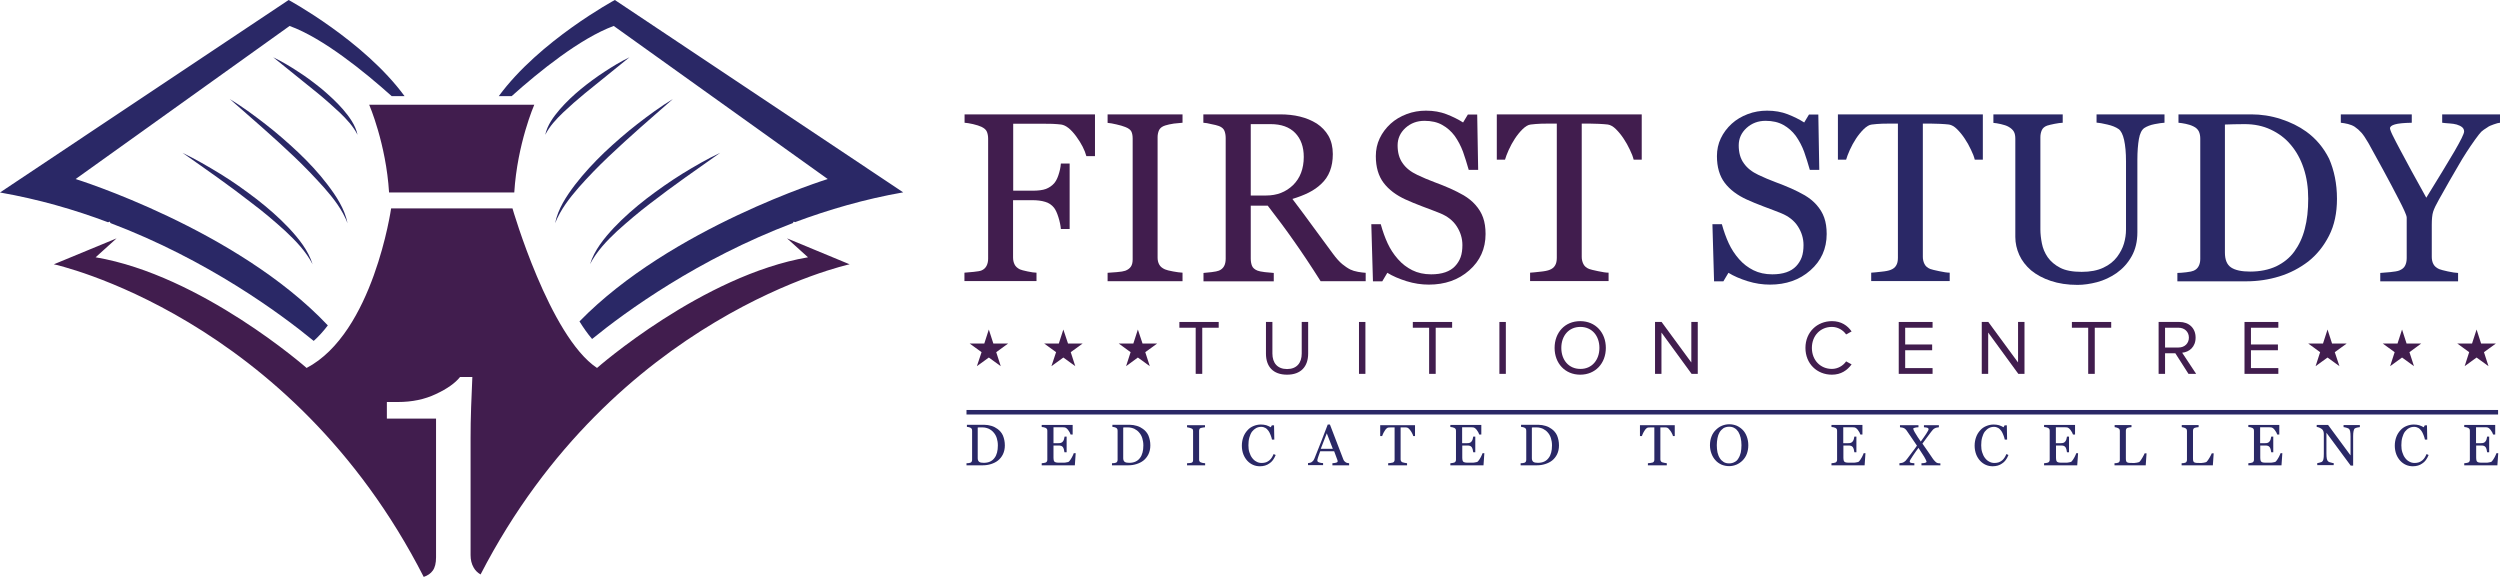 <svg width="182" height="42" viewBox="0 0 182 42" fill="none" xmlns="http://www.w3.org/2000/svg">
<path d="M32.891 26.787C32.901 26.787 32.911 26.787 32.921 26.787L32.891 26.647L32.861 26.787C32.861 26.787 32.871 26.787 32.891 26.787Z" fill="#E94F1E"/>
<path d="M25.571 25.758C25.481 25.868 25.392 25.968 25.302 26.068H25.8C25.721 25.958 25.641 25.858 25.571 25.758Z" fill="#E94F1E"/>
<path d="M40.87 26.068C40.72 25.868 40.571 25.668 40.421 25.458C40.272 25.658 40.122 25.858 39.982 26.068H40.87Z" fill="#E94F1E"/>
<path d="M45.827 4.168L42.555 6.817C42.017 7.257 41.498 7.716 40.99 8.196C40.491 8.676 40.012 9.186 39.693 9.815C39.843 9.106 40.291 8.506 40.75 7.966C41.219 7.426 41.738 6.937 42.286 6.487C42.835 6.037 43.403 5.617 44.002 5.228C44.58 4.848 45.188 4.478 45.827 4.168Z" fill="#2A2866"/>
<path d="M48.988 7.207C47.402 8.596 45.817 9.965 44.301 11.405C43.543 12.124 42.815 12.874 42.127 13.653C41.448 14.433 40.8 15.273 40.411 16.252C40.621 15.203 41.229 14.283 41.867 13.444C42.516 12.604 43.244 11.824 44.002 11.095C44.77 10.375 45.567 9.675 46.405 9.026C47.243 8.376 48.09 7.756 48.988 7.207Z" fill="#2A2866"/>
<path d="M52.429 11.125C50.703 12.344 48.988 13.534 47.333 14.813C46.505 15.443 45.707 16.122 44.929 16.822C44.171 17.532 43.443 18.291 42.954 19.231C43.273 18.211 43.972 17.352 44.69 16.582C45.418 15.812 46.225 15.113 47.063 14.463C47.901 13.823 48.769 13.214 49.666 12.654C50.564 12.104 51.471 11.575 52.429 11.125Z" fill="#2A2866"/>
<path d="M19.887 4.168C20.525 4.478 21.133 4.838 21.721 5.228C22.32 5.607 22.878 6.037 23.437 6.487C23.976 6.947 24.504 7.426 24.973 7.966C25.431 8.506 25.88 9.106 26.03 9.815C25.711 9.186 25.232 8.676 24.733 8.196C24.225 7.726 23.706 7.257 23.168 6.817L19.887 4.168Z" fill="#2A2866"/>
<path d="M16.725 7.207C17.623 7.756 18.48 8.386 19.308 9.026C20.146 9.675 20.934 10.365 21.712 11.095C22.48 11.824 23.207 12.604 23.846 13.444C24.484 14.283 25.092 15.203 25.302 16.252C24.923 15.263 24.275 14.433 23.587 13.653C22.888 12.874 22.17 12.124 21.412 11.405C19.896 9.965 18.311 8.596 16.725 7.207Z" fill="#2A2866"/>
<path d="M13.284 11.125C14.232 11.585 15.149 12.114 16.047 12.664C16.944 13.214 17.812 13.833 18.65 14.473C19.488 15.123 20.285 15.812 21.023 16.592C21.741 17.362 22.44 18.221 22.759 19.241C22.27 18.301 21.542 17.542 20.784 16.832C20.016 16.132 19.218 15.453 18.381 14.823C16.735 13.534 15.01 12.334 13.284 11.125Z" fill="#2A2866"/>
<path d="M21.013 0L0 14.013C2.802 14.503 5.435 15.263 7.869 16.182L7.979 16.132L8.048 16.242C15.119 18.921 20.425 22.839 22.838 24.818C23.207 24.488 23.547 24.108 23.866 23.689C17.253 16.682 5.505 13.034 5.505 13.034L21.083 1.889C23.507 2.769 26.529 5.218 28.513 6.997H29.451C26.499 2.969 21.013 0 21.013 0Z" fill="#2A2866"/>
<path d="M44.76 0C44.76 0 39.264 2.969 36.312 6.997H37.25C39.234 5.218 42.256 2.779 44.68 1.889L60.258 13.034C60.258 13.034 48.839 16.572 42.186 23.399C42.486 23.879 42.785 24.308 43.104 24.678C45.587 22.659 50.813 18.861 57.715 16.242L57.784 16.132L57.884 16.172C60.318 15.263 62.95 14.493 65.753 14.003L44.76 0Z" fill="#2A2866"/>
<path d="M26.878 7.626C26.878 7.626 28.104 10.455 28.324 14.013H32.882H37.439C37.659 10.455 38.895 7.626 38.895 7.626H32.891H26.878Z" fill="#411D4E"/>
<path d="M57.296 17.352L58.822 18.731C51.142 20.041 43.463 26.787 43.463 26.787C40.002 24.488 37.309 15.173 37.309 15.173H32.891H28.473C28.473 15.173 27.177 24.248 22.32 26.787C22.32 26.787 14.641 20.03 6.961 18.731L8.487 17.352L3.919 19.241C3.919 19.241 21.113 22.939 30.847 42C31.136 41.9 31.356 41.75 31.505 41.54C31.665 41.32 31.744 41.001 31.744 40.571V33.024V30.476H28.633H28.164V29.266H28.633H28.962C29.999 29.266 30.917 29.076 31.735 28.686C32.552 28.306 33.141 27.887 33.49 27.447H34.387C34.358 28.067 34.328 28.796 34.298 29.636C34.268 30.465 34.258 31.215 34.258 31.885V33.024V40.411C34.258 40.751 34.328 41.05 34.477 41.31C34.597 41.53 34.776 41.7 34.986 41.82C44.739 22.919 61.853 19.241 61.853 19.241L57.296 17.352Z" fill="#411D4E"/>
<path d="M79.725 11.365H79.087C78.967 10.915 78.718 10.435 78.339 9.915C77.96 9.406 77.601 9.116 77.252 9.066C77.073 9.046 76.863 9.026 76.624 9.016C76.374 9.016 76.105 9.006 75.796 9.006H73.761V13.883H75.158C75.576 13.883 75.906 13.843 76.145 13.754C76.374 13.664 76.574 13.534 76.743 13.344C76.853 13.214 76.963 13.024 77.052 12.754C77.142 12.484 77.212 12.204 77.232 11.904H77.87V16.672H77.232C77.212 16.422 77.152 16.132 77.052 15.812C76.953 15.493 76.843 15.263 76.733 15.123C76.564 14.913 76.344 14.763 76.085 14.693C75.826 14.613 75.517 14.573 75.148 14.573H73.751V18.751C73.751 18.941 73.791 19.111 73.861 19.251C73.931 19.401 74.07 19.521 74.25 19.611C74.34 19.651 74.519 19.701 74.809 19.761C75.098 19.821 75.307 19.851 75.457 19.851V20.46H70.211V19.851C70.38 19.841 70.61 19.821 70.889 19.791C71.178 19.761 71.358 19.731 71.448 19.691C71.617 19.621 71.737 19.511 71.817 19.361C71.896 19.211 71.936 19.041 71.936 18.831V10.095C71.936 9.905 71.906 9.745 71.847 9.595C71.787 9.445 71.657 9.336 71.458 9.236C71.308 9.166 71.099 9.096 70.839 9.036C70.58 8.976 70.371 8.946 70.221 8.936V8.326H79.715V11.365H79.725Z" fill="#411D4E"/>
<path d="M86.088 20.47H80.633V19.86C80.782 19.851 81.012 19.831 81.301 19.811C81.59 19.791 81.8 19.751 81.919 19.711C82.109 19.641 82.249 19.531 82.328 19.411C82.418 19.281 82.458 19.101 82.458 18.881V10.085C82.458 9.885 82.428 9.715 82.368 9.585C82.308 9.456 82.159 9.336 81.919 9.246C81.75 9.176 81.531 9.116 81.271 9.056C81.012 8.996 80.802 8.956 80.633 8.946V8.326H86.088V8.936C85.909 8.946 85.699 8.966 85.46 8.996C85.211 9.036 85.001 9.076 84.822 9.136C84.602 9.206 84.463 9.316 84.383 9.465C84.313 9.615 84.273 9.795 84.273 9.975V18.761C84.273 18.951 84.313 19.121 84.393 19.261C84.472 19.411 84.612 19.521 84.812 19.611C84.931 19.661 85.121 19.711 85.4 19.761C85.669 19.811 85.899 19.841 86.088 19.851V20.47Z" fill="#411D4E"/>
<path d="M99.402 20.47H96.141C95.423 19.331 94.765 18.351 94.186 17.532C93.608 16.702 92.97 15.852 92.291 14.973H91.055V18.821C91.055 19.021 91.085 19.201 91.145 19.351C91.204 19.501 91.344 19.621 91.543 19.701C91.643 19.741 91.823 19.781 92.082 19.811C92.341 19.841 92.551 19.86 92.73 19.87V20.48H87.614V19.87C87.754 19.86 87.943 19.841 88.203 19.811C88.462 19.781 88.641 19.741 88.741 19.701C88.911 19.631 89.03 19.521 89.11 19.381C89.19 19.241 89.23 19.051 89.23 18.831V10.055C89.23 9.855 89.2 9.675 89.14 9.525C89.08 9.376 88.951 9.256 88.741 9.176C88.601 9.126 88.412 9.076 88.183 9.036C87.963 8.976 87.764 8.946 87.604 8.936V8.326H93.189C93.698 8.326 94.186 8.376 94.635 8.486C95.084 8.596 95.493 8.766 95.862 8.996C96.211 9.226 96.5 9.525 96.71 9.885C96.919 10.255 97.029 10.695 97.029 11.215C97.029 11.684 96.959 12.094 96.819 12.454C96.68 12.814 96.47 13.124 96.191 13.384C95.932 13.633 95.632 13.843 95.273 14.023C94.914 14.203 94.516 14.353 94.087 14.483C94.685 15.273 95.184 15.942 95.573 16.482C95.972 17.022 96.45 17.682 97.029 18.461C97.278 18.801 97.507 19.051 97.707 19.221C97.906 19.381 98.106 19.521 98.305 19.621C98.455 19.691 98.634 19.751 98.864 19.791C99.083 19.831 99.273 19.851 99.422 19.86V20.47H99.402ZM94.914 11.425C94.914 10.695 94.705 10.105 94.286 9.675C93.867 9.246 93.269 9.036 92.501 9.036H91.055V14.233H92.172C92.96 14.233 93.608 13.983 94.136 13.474C94.645 12.974 94.914 12.284 94.914 11.425Z" fill="#411D4E"/>
<path d="M107.401 14.903C107.66 15.193 107.85 15.503 107.969 15.842C108.089 16.182 108.149 16.572 108.149 17.032C108.149 18.101 107.75 18.991 106.962 19.681C106.174 20.38 105.187 20.72 104.02 20.72C103.481 20.72 102.943 20.64 102.394 20.47C101.856 20.3 101.387 20.1 100.998 19.86L100.629 20.48H99.951L99.831 16.322H100.519C100.659 16.832 100.828 17.302 101.018 17.712C101.207 18.121 101.457 18.511 101.776 18.871C102.075 19.211 102.414 19.471 102.813 19.671C103.212 19.87 103.671 19.971 104.189 19.971C104.578 19.971 104.927 19.921 105.217 19.821C105.506 19.721 105.745 19.571 105.925 19.381C106.104 19.191 106.244 18.971 106.334 18.721C106.423 18.471 106.463 18.171 106.463 17.841C106.463 17.352 106.324 16.902 106.054 16.482C105.785 16.062 105.376 15.742 104.838 15.523C104.469 15.373 104.04 15.213 103.561 15.033C103.082 14.853 102.674 14.683 102.324 14.523C101.646 14.213 101.108 13.813 100.729 13.314C100.35 12.814 100.16 12.164 100.16 11.365C100.16 10.905 100.25 10.475 100.44 10.075C100.629 9.675 100.898 9.316 101.237 9.006C101.567 8.706 101.955 8.476 102.404 8.306C102.853 8.136 103.322 8.056 103.81 8.056C104.369 8.056 104.868 8.146 105.306 8.316C105.745 8.486 106.154 8.686 106.513 8.916L106.862 8.336H107.54L107.61 12.364H106.922C106.792 11.904 106.653 11.464 106.503 11.035C106.344 10.615 106.144 10.235 105.895 9.885C105.646 9.555 105.356 9.296 104.997 9.096C104.648 8.896 104.209 8.796 103.701 8.796C103.162 8.796 102.703 8.966 102.314 9.316C101.936 9.665 101.746 10.085 101.746 10.585C101.746 11.105 101.866 11.544 102.115 11.884C102.354 12.234 102.713 12.514 103.182 12.734C103.601 12.934 104.01 13.104 104.409 13.254C104.808 13.404 105.197 13.553 105.576 13.723C105.915 13.873 106.244 14.043 106.563 14.223C106.892 14.423 107.171 14.643 107.401 14.903Z" fill="#411D4E"/>
<path d="M119.518 11.624H118.93C118.88 11.415 118.79 11.175 118.651 10.895C118.521 10.615 118.371 10.345 118.202 10.095C118.032 9.835 117.843 9.605 117.643 9.406C117.444 9.206 117.244 9.096 117.055 9.066C116.875 9.046 116.656 9.026 116.387 9.016C116.127 9.006 115.878 8.996 115.649 8.996H115.15V18.701C115.15 18.891 115.19 19.061 115.27 19.221C115.349 19.381 115.489 19.501 115.689 19.581C115.788 19.621 116.008 19.671 116.337 19.741C116.666 19.811 116.915 19.851 117.105 19.851V20.46H111.39V19.851C111.55 19.841 111.789 19.821 112.118 19.781C112.447 19.751 112.667 19.701 112.796 19.651C112.986 19.581 113.125 19.471 113.205 19.331C113.295 19.191 113.335 19.001 113.335 18.771V8.996H112.836C112.657 8.996 112.437 8.996 112.178 9.006C111.919 9.016 111.669 9.036 111.43 9.066C111.24 9.086 111.051 9.206 110.842 9.406C110.642 9.605 110.453 9.835 110.283 10.095C110.114 10.355 109.964 10.625 109.834 10.915C109.705 11.205 109.615 11.444 109.565 11.624H108.967V8.326H119.518V11.624Z" fill="#411D4E"/>
<path d="M132.234 14.903C132.493 15.193 132.683 15.503 132.802 15.842C132.922 16.182 132.982 16.572 132.982 17.032C132.982 18.101 132.583 18.991 131.795 19.681C131.007 20.38 130.02 20.72 128.853 20.72C128.314 20.72 127.776 20.64 127.227 20.47C126.689 20.3 126.22 20.1 125.831 19.86L125.462 20.48H124.784L124.664 16.322H125.352C125.492 16.832 125.662 17.302 125.851 17.712C126.041 18.121 126.29 18.511 126.609 18.871C126.908 19.211 127.247 19.471 127.646 19.671C128.045 19.87 128.504 19.971 129.023 19.971C129.412 19.971 129.761 19.921 130.05 19.821C130.339 19.721 130.578 19.571 130.758 19.381C130.937 19.191 131.077 18.971 131.167 18.721C131.257 18.471 131.296 18.171 131.296 17.841C131.296 17.352 131.157 16.902 130.888 16.482C130.618 16.062 130.209 15.742 129.671 15.523C129.302 15.373 128.873 15.213 128.394 15.033C127.916 14.853 127.507 14.683 127.158 14.523C126.479 14.213 125.941 13.813 125.562 13.314C125.183 12.814 124.993 12.164 124.993 11.365C124.993 10.905 125.083 10.475 125.273 10.075C125.462 9.675 125.731 9.316 126.071 9.006C126.4 8.706 126.789 8.476 127.237 8.306C127.686 8.136 128.155 8.056 128.644 8.056C129.202 8.056 129.701 8.146 130.14 8.316C130.578 8.486 130.987 8.686 131.346 8.916L131.695 8.336H132.374L132.443 12.364H131.755C131.626 11.904 131.486 11.464 131.336 11.035C131.177 10.615 130.977 10.235 130.728 9.885C130.479 9.555 130.189 9.296 129.83 9.096C129.471 8.896 129.043 8.796 128.534 8.796C127.995 8.796 127.537 8.966 127.148 9.316C126.769 9.665 126.579 10.085 126.579 10.585C126.579 11.105 126.699 11.544 126.948 11.884C127.188 12.234 127.547 12.514 128.015 12.734C128.434 12.934 128.843 13.104 129.242 13.254C129.641 13.404 130.03 13.553 130.409 13.723C130.748 13.873 131.077 14.043 131.396 14.223C131.725 14.423 132.005 14.643 132.234 14.903Z" fill="#2A2866"/>
<path d="M144.351 11.624H143.763C143.713 11.415 143.623 11.175 143.484 10.895C143.354 10.615 143.204 10.345 143.035 10.095C142.865 9.835 142.676 9.605 142.476 9.406C142.277 9.206 142.077 9.096 141.888 9.066C141.708 9.046 141.489 9.026 141.22 9.016C140.95 9.006 140.701 8.996 140.482 8.996H139.983V18.701C139.983 18.891 140.023 19.061 140.103 19.221C140.183 19.381 140.322 19.501 140.522 19.581C140.621 19.621 140.841 19.671 141.17 19.741C141.499 19.811 141.748 19.851 141.938 19.851V20.46H136.223V19.851C136.383 19.841 136.622 19.821 136.951 19.781C137.28 19.751 137.5 19.701 137.629 19.651C137.819 19.581 137.959 19.471 138.038 19.331C138.128 19.191 138.168 19.001 138.168 18.771V8.996H137.669C137.49 8.996 137.27 8.996 137.011 9.006C136.752 9.016 136.502 9.036 136.263 9.066C136.074 9.086 135.884 9.206 135.675 9.406C135.475 9.605 135.286 9.835 135.116 10.095C134.947 10.355 134.797 10.625 134.667 10.915C134.538 11.205 134.448 11.444 134.398 11.624H133.8V8.326H144.351V11.624Z" fill="#2A2866"/>
<path d="M157.556 8.936C157.396 8.946 157.167 8.976 156.858 9.036C156.548 9.096 156.299 9.196 156.11 9.316C155.92 9.445 155.781 9.715 155.711 10.125C155.641 10.535 155.601 11.035 155.601 11.634V16.912C155.601 17.582 155.461 18.171 155.182 18.661C154.903 19.161 154.534 19.561 154.085 19.881C153.636 20.19 153.158 20.41 152.669 20.54C152.17 20.67 151.692 20.74 151.243 20.74C150.515 20.74 149.866 20.64 149.298 20.45C148.73 20.26 148.251 20 147.862 19.681C147.483 19.351 147.194 18.981 147.004 18.561C146.815 18.141 146.715 17.702 146.715 17.252V10.095C146.715 9.895 146.685 9.725 146.615 9.595C146.545 9.465 146.416 9.336 146.216 9.226C146.077 9.146 145.887 9.086 145.668 9.036C145.448 8.986 145.259 8.956 145.119 8.946V8.326H150.166V8.936C150.006 8.946 149.807 8.966 149.567 9.016C149.328 9.066 149.148 9.106 149.029 9.146C148.839 9.216 148.71 9.326 148.64 9.485C148.57 9.645 148.54 9.815 148.54 10.005V16.702C148.54 17.022 148.58 17.372 148.65 17.722C148.72 18.081 148.859 18.411 149.069 18.721C149.288 19.031 149.587 19.291 149.976 19.491C150.355 19.691 150.884 19.791 151.542 19.791C152.17 19.791 152.689 19.691 153.118 19.491C153.547 19.291 153.876 19.031 154.125 18.701C154.354 18.391 154.524 18.071 154.624 17.732C154.723 17.392 154.773 17.052 154.773 16.712V11.734C154.773 11.105 154.723 10.585 154.634 10.185C154.544 9.785 154.404 9.515 154.235 9.396C154.035 9.256 153.766 9.146 153.417 9.066C153.068 8.986 152.809 8.936 152.629 8.926V8.326H157.576V8.936H157.556Z" fill="#2A2866"/>
<path d="M168.038 14.463C168.038 13.643 167.928 12.914 167.708 12.254C167.489 11.595 167.18 11.025 166.761 10.535C166.372 10.065 165.883 9.705 165.315 9.436C164.746 9.166 164.108 9.036 163.41 9.036C163.181 9.036 162.911 9.036 162.622 9.046C162.333 9.056 162.113 9.066 161.974 9.066V18.391C161.974 18.911 162.123 19.271 162.423 19.471C162.722 19.671 163.191 19.771 163.809 19.771C164.527 19.771 165.165 19.641 165.704 19.391C166.242 19.131 166.681 18.781 167.02 18.321C167.369 17.841 167.629 17.292 167.788 16.662C167.958 16.022 168.038 15.293 168.038 14.463ZM170.132 14.473C170.132 15.503 169.942 16.402 169.553 17.162C169.164 17.922 168.666 18.541 168.048 19.031C167.419 19.511 166.721 19.881 165.943 20.12C165.165 20.36 164.357 20.48 163.53 20.48H158.513V19.87C158.683 19.87 158.892 19.851 159.161 19.821C159.431 19.791 159.6 19.751 159.69 19.711C159.86 19.641 159.979 19.531 160.059 19.381C160.139 19.231 160.179 19.061 160.179 18.851V10.095C160.179 9.905 160.149 9.725 160.079 9.575C160.009 9.426 159.879 9.296 159.69 9.206C159.51 9.116 159.321 9.056 159.122 9.016C158.912 8.976 158.743 8.946 158.593 8.936V8.326H163.889C164.617 8.326 165.335 8.436 166.043 8.666C166.751 8.896 167.359 9.196 167.888 9.575C168.596 10.085 169.155 10.745 169.563 11.565C169.922 12.394 170.132 13.364 170.132 14.473Z" fill="#2A2866"/>
<path d="M182 8.936C181.9 8.946 181.751 8.976 181.541 9.056C181.332 9.126 181.182 9.196 181.092 9.266C180.873 9.406 180.723 9.505 180.644 9.585C180.564 9.655 180.414 9.855 180.185 10.165C179.736 10.795 179.327 11.425 178.958 12.074C178.579 12.714 178.11 13.534 177.552 14.533C177.342 14.903 177.203 15.193 177.133 15.413C177.063 15.633 177.033 15.952 177.033 16.382V18.701C177.033 18.911 177.073 19.081 177.153 19.231C177.233 19.381 177.372 19.501 177.572 19.591C177.692 19.641 177.901 19.691 178.21 19.761C178.519 19.831 178.769 19.86 178.948 19.87V20.48H173.283V19.87C173.443 19.86 173.682 19.841 174.001 19.811C174.321 19.781 174.54 19.741 174.67 19.691C174.879 19.601 175.019 19.491 175.089 19.341C175.168 19.191 175.208 19.011 175.208 18.791V15.842C175.208 15.752 175.148 15.583 175.039 15.343C174.929 15.103 174.799 14.833 174.64 14.533C174.301 13.873 173.922 13.154 173.503 12.384C173.084 11.614 172.725 10.955 172.416 10.405C172.226 10.085 172.067 9.835 171.917 9.665C171.767 9.495 171.608 9.356 171.418 9.226C171.279 9.136 171.119 9.076 170.93 9.026C170.74 8.976 170.571 8.956 170.411 8.936V8.326H175.577V8.936C174.999 8.946 174.59 8.986 174.351 9.056C174.111 9.126 173.992 9.216 173.992 9.346C173.992 9.376 174.011 9.436 174.041 9.525C174.071 9.615 174.121 9.715 174.181 9.845C174.251 9.995 174.341 10.165 174.44 10.355C174.54 10.545 174.64 10.725 174.73 10.905C174.999 11.415 175.268 11.914 175.547 12.424C175.827 12.924 176.186 13.584 176.634 14.393C177.522 12.954 178.21 11.824 178.679 11.025C179.148 10.215 179.387 9.735 179.387 9.575C179.387 9.445 179.337 9.336 179.237 9.256C179.138 9.176 179.008 9.116 178.848 9.066C178.699 9.026 178.519 8.996 178.33 8.986C178.14 8.976 177.961 8.956 177.791 8.936V8.326H182V8.936Z" fill="#2A2866"/>
<path d="M73.153 32.425C73.153 32.674 73.103 32.884 73.013 33.074C72.924 33.254 72.804 33.404 72.654 33.524C72.505 33.644 72.335 33.724 72.146 33.784C71.956 33.844 71.767 33.874 71.567 33.874H70.361V33.724C70.4 33.724 70.45 33.724 70.52 33.714C70.58 33.704 70.63 33.694 70.65 33.684C70.69 33.664 70.72 33.644 70.74 33.604C70.76 33.564 70.769 33.524 70.769 33.474V31.365C70.769 31.315 70.76 31.275 70.749 31.235C70.73 31.195 70.7 31.165 70.66 31.145C70.62 31.125 70.57 31.105 70.52 31.095C70.47 31.085 70.43 31.075 70.391 31.075V30.925H71.657C71.837 30.925 72.006 30.955 72.176 31.005C72.345 31.055 72.495 31.135 72.615 31.225C72.784 31.345 72.924 31.505 73.013 31.705C73.103 31.925 73.153 32.165 73.153 32.425ZM72.644 32.425C72.644 32.225 72.615 32.055 72.565 31.895C72.515 31.735 72.435 31.595 72.335 31.485C72.246 31.375 72.126 31.285 71.986 31.215C71.847 31.155 71.697 31.115 71.527 31.115C71.468 31.115 71.408 31.115 71.338 31.115C71.268 31.115 71.218 31.115 71.178 31.125V33.364C71.178 33.484 71.218 33.574 71.288 33.624C71.358 33.674 71.468 33.694 71.617 33.694C71.787 33.694 71.946 33.664 72.076 33.604C72.206 33.544 72.315 33.454 72.395 33.344C72.485 33.234 72.545 33.094 72.585 32.944C72.624 32.804 72.644 32.624 72.644 32.425Z" fill="#2A2866"/>
<path d="M78.309 33.014L78.249 33.874H75.836V33.724C75.876 33.724 75.936 33.714 75.995 33.704C76.065 33.694 76.105 33.684 76.125 33.674C76.165 33.654 76.195 33.624 76.215 33.594C76.235 33.564 76.245 33.524 76.245 33.464V31.365C76.245 31.315 76.235 31.275 76.225 31.245C76.215 31.215 76.175 31.185 76.135 31.155C76.095 31.135 76.045 31.125 75.985 31.105C75.926 31.095 75.876 31.085 75.836 31.085V30.935H78.09V31.635H77.94C77.91 31.535 77.85 31.425 77.761 31.305C77.671 31.185 77.581 31.125 77.501 31.115C77.461 31.105 77.412 31.105 77.352 31.105C77.292 31.105 77.222 31.105 77.152 31.105H76.694V32.265H77.023C77.132 32.265 77.202 32.255 77.252 32.235C77.302 32.215 77.342 32.185 77.382 32.135C77.412 32.095 77.442 32.045 77.461 31.975C77.481 31.905 77.491 31.845 77.501 31.785H77.651V32.924H77.491C77.481 32.854 77.471 32.784 77.451 32.714C77.431 32.645 77.402 32.584 77.382 32.554C77.342 32.505 77.292 32.465 77.242 32.455C77.192 32.435 77.112 32.435 77.023 32.435H76.694V33.304C76.694 33.394 76.704 33.464 76.713 33.514C76.723 33.564 76.753 33.604 76.783 33.624C76.813 33.644 76.863 33.664 76.933 33.674C76.993 33.684 77.082 33.684 77.192 33.684C77.242 33.684 77.292 33.684 77.372 33.684C77.451 33.684 77.511 33.684 77.561 33.674C77.611 33.664 77.671 33.654 77.721 33.644C77.781 33.634 77.811 33.614 77.84 33.584C77.9 33.514 77.97 33.414 78.04 33.284C78.11 33.154 78.15 33.054 78.169 32.994H78.309V33.014Z" fill="#2A2866"/>
<path d="M83.745 32.425C83.745 32.674 83.695 32.884 83.605 33.074C83.515 33.254 83.395 33.404 83.246 33.524C83.096 33.644 82.927 33.724 82.737 33.784C82.548 33.844 82.358 33.874 82.159 33.874H80.952V33.724C80.992 33.724 81.042 33.724 81.112 33.714C81.171 33.704 81.221 33.694 81.241 33.684C81.281 33.664 81.311 33.644 81.331 33.604C81.351 33.564 81.361 33.524 81.361 33.474V31.365C81.361 31.315 81.351 31.275 81.341 31.235C81.321 31.195 81.291 31.165 81.251 31.145C81.211 31.125 81.162 31.105 81.112 31.095C81.062 31.085 81.022 31.075 80.982 31.075V30.925H82.249C82.428 30.925 82.598 30.955 82.767 31.005C82.937 31.055 83.086 31.135 83.206 31.225C83.376 31.345 83.515 31.505 83.605 31.705C83.695 31.925 83.745 32.165 83.745 32.425ZM83.236 32.425C83.236 32.225 83.206 32.055 83.156 31.895C83.106 31.735 83.026 31.595 82.927 31.485C82.837 31.375 82.717 31.285 82.578 31.215C82.438 31.155 82.288 31.115 82.119 31.115C82.059 31.115 81.999 31.115 81.929 31.115C81.86 31.115 81.81 31.115 81.77 31.125V33.364C81.77 33.484 81.81 33.574 81.879 33.624C81.949 33.674 82.059 33.694 82.209 33.694C82.378 33.694 82.538 33.664 82.667 33.604C82.797 33.544 82.907 33.454 82.987 33.344C83.076 33.234 83.136 33.094 83.176 32.944C83.216 32.804 83.236 32.624 83.236 32.425Z" fill="#2A2866"/>
<path d="M87.724 33.874H86.417V33.724C86.457 33.724 86.507 33.714 86.577 33.714C86.647 33.704 86.697 33.704 86.727 33.694C86.776 33.674 86.806 33.654 86.826 33.624C86.846 33.594 86.856 33.554 86.856 33.494V31.385C86.856 31.335 86.846 31.295 86.836 31.265C86.826 31.235 86.786 31.205 86.727 31.185C86.687 31.165 86.637 31.155 86.567 31.135C86.507 31.125 86.457 31.115 86.417 31.105V30.955H87.724V31.105C87.684 31.105 87.634 31.115 87.574 31.125C87.514 31.135 87.465 31.145 87.425 31.155C87.375 31.175 87.335 31.195 87.325 31.235C87.305 31.275 87.295 31.315 87.295 31.355V33.464C87.295 33.514 87.305 33.554 87.325 33.584C87.345 33.624 87.375 33.644 87.425 33.664C87.454 33.674 87.504 33.684 87.564 33.704C87.634 33.714 87.684 33.724 87.734 33.724V33.874H87.724Z" fill="#2A2866"/>
<path d="M91.723 33.944C91.553 33.944 91.384 33.914 91.224 33.844C91.065 33.774 90.925 33.674 90.805 33.544C90.686 33.414 90.586 33.254 90.516 33.074C90.446 32.894 90.407 32.674 90.407 32.445C90.407 32.215 90.446 32.005 90.516 31.815C90.586 31.625 90.686 31.465 90.816 31.325C90.935 31.185 91.085 31.085 91.254 31.015C91.424 30.945 91.603 30.905 91.793 30.905C91.932 30.905 92.062 30.925 92.182 30.955C92.302 30.995 92.411 31.045 92.511 31.105L92.591 30.965H92.75L92.77 32.005H92.601C92.581 31.905 92.551 31.795 92.501 31.675C92.461 31.555 92.401 31.455 92.351 31.375C92.281 31.285 92.212 31.205 92.122 31.155C92.032 31.105 91.932 31.075 91.813 31.075C91.683 31.075 91.553 31.105 91.444 31.165C91.334 31.225 91.234 31.315 91.145 31.425C91.065 31.535 91.005 31.675 90.955 31.845C90.905 32.015 90.885 32.205 90.885 32.415C90.885 32.605 90.905 32.774 90.955 32.924C91.005 33.084 91.065 33.214 91.154 33.334C91.244 33.454 91.344 33.544 91.464 33.604C91.583 33.674 91.713 33.704 91.863 33.704C91.972 33.704 92.072 33.684 92.172 33.654C92.262 33.614 92.341 33.574 92.411 33.514C92.481 33.454 92.541 33.384 92.591 33.304C92.641 33.224 92.68 33.144 92.72 33.054L92.87 33.124C92.75 33.414 92.601 33.624 92.401 33.744C92.222 33.874 91.992 33.944 91.723 33.944Z" fill="#2A2866"/>
<path d="M98.206 33.874H96.999V33.724C97.109 33.714 97.198 33.704 97.268 33.684C97.338 33.664 97.378 33.634 97.378 33.604C97.378 33.594 97.378 33.574 97.378 33.554C97.378 33.534 97.368 33.524 97.368 33.504L97.128 32.854H96.111C96.071 32.954 96.041 33.034 96.021 33.104C96.001 33.174 95.972 33.244 95.952 33.304C95.932 33.364 95.922 33.414 95.912 33.444C95.902 33.484 95.902 33.514 95.902 33.534C95.902 33.584 95.942 33.634 96.031 33.664C96.121 33.694 96.211 33.714 96.321 33.714V33.864H95.224V33.714C95.263 33.714 95.303 33.704 95.353 33.694C95.403 33.684 95.453 33.664 95.483 33.644C95.533 33.604 95.583 33.564 95.612 33.524C95.642 33.484 95.672 33.424 95.702 33.354C95.852 32.984 96.011 32.575 96.191 32.125C96.371 31.665 96.52 31.265 96.66 30.905H96.819L97.787 33.424C97.807 33.474 97.827 33.524 97.856 33.554C97.886 33.584 97.916 33.624 97.966 33.654C97.996 33.674 98.036 33.694 98.086 33.704C98.136 33.714 98.176 33.724 98.216 33.724V33.874H98.206ZM97.029 32.674L96.59 31.545L96.151 32.674H97.029Z" fill="#2A2866"/>
<path d="M103.023 31.745H102.883C102.873 31.695 102.853 31.635 102.813 31.565C102.783 31.495 102.743 31.435 102.703 31.375C102.664 31.315 102.614 31.255 102.564 31.205C102.514 31.155 102.464 31.135 102.424 31.125C102.384 31.115 102.324 31.115 102.265 31.115C102.205 31.115 102.145 31.115 102.085 31.115H101.965V33.444C101.965 33.494 101.975 33.534 101.995 33.564C102.015 33.604 102.045 33.634 102.095 33.654C102.115 33.664 102.175 33.674 102.255 33.694C102.334 33.714 102.394 33.724 102.434 33.724V33.874H101.058V33.724C101.098 33.724 101.158 33.714 101.237 33.704C101.317 33.694 101.367 33.684 101.397 33.674C101.447 33.654 101.477 33.634 101.497 33.594C101.517 33.564 101.527 33.514 101.527 33.464V31.115H101.407C101.367 31.115 101.307 31.115 101.247 31.115C101.188 31.115 101.128 31.125 101.068 31.125C101.018 31.135 100.978 31.155 100.928 31.205C100.878 31.255 100.838 31.305 100.799 31.375C100.759 31.435 100.719 31.505 100.689 31.575C100.659 31.645 100.639 31.705 100.619 31.745H100.479V30.955H103.013V31.745H103.023Z" fill="#2A2866"/>
<path d="M108.059 33.014L107.999 33.874H105.586V33.724C105.626 33.724 105.685 33.714 105.745 33.704C105.815 33.694 105.855 33.684 105.875 33.674C105.915 33.654 105.945 33.624 105.965 33.594C105.985 33.564 105.995 33.524 105.995 33.464V31.365C105.995 31.315 105.985 31.275 105.975 31.245C105.965 31.215 105.925 31.185 105.885 31.155C105.845 31.135 105.795 31.125 105.735 31.105C105.675 31.095 105.626 31.085 105.586 31.085V30.935H107.84V31.635H107.69C107.66 31.535 107.6 31.425 107.511 31.305C107.421 31.185 107.331 31.125 107.251 31.115C107.211 31.105 107.161 31.105 107.102 31.105C107.042 31.105 106.972 31.105 106.902 31.105H106.443V32.265H106.772C106.882 32.265 106.952 32.255 107.002 32.235C107.052 32.215 107.092 32.185 107.132 32.135C107.161 32.095 107.191 32.045 107.211 31.975C107.231 31.905 107.241 31.845 107.251 31.785H107.401V32.924H107.251C107.241 32.854 107.231 32.784 107.211 32.714C107.191 32.645 107.161 32.584 107.142 32.554C107.102 32.505 107.052 32.465 107.002 32.455C106.952 32.435 106.872 32.435 106.782 32.435H106.453V33.304C106.453 33.394 106.463 33.464 106.473 33.514C106.483 33.564 106.513 33.604 106.543 33.624C106.573 33.644 106.623 33.664 106.693 33.674C106.753 33.684 106.842 33.684 106.952 33.684C107.002 33.684 107.052 33.684 107.132 33.684C107.211 33.684 107.271 33.684 107.321 33.674C107.371 33.664 107.431 33.654 107.481 33.644C107.54 33.634 107.57 33.614 107.6 33.584C107.66 33.514 107.73 33.414 107.8 33.284C107.87 33.154 107.909 33.054 107.929 32.994H108.059V33.014Z" fill="#2A2866"/>
<path d="M113.494 32.425C113.494 32.674 113.445 32.884 113.355 33.074C113.265 33.254 113.145 33.404 112.996 33.524C112.846 33.644 112.677 33.724 112.487 33.784C112.298 33.844 112.108 33.874 111.909 33.874H110.702V33.724C110.742 33.724 110.792 33.724 110.861 33.714C110.921 33.704 110.971 33.694 110.991 33.684C111.031 33.664 111.061 33.644 111.081 33.604C111.101 33.564 111.111 33.524 111.111 33.474V31.365C111.111 31.315 111.101 31.275 111.091 31.235C111.071 31.195 111.041 31.165 111.001 31.145C110.961 31.125 110.911 31.105 110.861 31.095C110.812 31.085 110.772 31.075 110.732 31.075V30.925H111.998C112.178 30.925 112.347 30.955 112.517 31.005C112.687 31.055 112.836 31.135 112.956 31.225C113.125 31.345 113.265 31.505 113.355 31.705C113.445 31.925 113.494 32.165 113.494 32.425ZM112.986 32.425C112.986 32.225 112.956 32.055 112.906 31.895C112.856 31.735 112.776 31.595 112.677 31.485C112.587 31.375 112.467 31.285 112.328 31.215C112.188 31.155 112.038 31.115 111.869 31.115C111.809 31.115 111.749 31.115 111.679 31.115C111.609 31.115 111.56 31.115 111.52 31.125V33.364C111.52 33.484 111.56 33.574 111.629 33.624C111.699 33.674 111.809 33.694 111.959 33.694C112.128 33.694 112.288 33.664 112.417 33.604C112.547 33.544 112.657 33.454 112.736 33.344C112.826 33.234 112.886 33.094 112.926 32.944C112.966 32.804 112.986 32.624 112.986 32.425Z" fill="#2A2866"/>
<path d="M121.932 31.745H121.792C121.782 31.695 121.762 31.635 121.722 31.565C121.692 31.495 121.652 31.435 121.613 31.375C121.573 31.315 121.523 31.255 121.473 31.205C121.423 31.155 121.373 31.135 121.333 31.125C121.293 31.115 121.234 31.115 121.174 31.115C121.114 31.115 121.054 31.115 120.994 31.115H120.875V33.444C120.875 33.494 120.885 33.534 120.904 33.564C120.924 33.604 120.954 33.634 121.004 33.654C121.024 33.664 121.084 33.674 121.164 33.694C121.244 33.714 121.303 33.724 121.343 33.724V33.874H119.967V33.724C120.007 33.724 120.067 33.714 120.147 33.704C120.226 33.694 120.276 33.684 120.306 33.674C120.356 33.654 120.386 33.634 120.406 33.594C120.426 33.564 120.436 33.514 120.436 33.464V31.115H120.316C120.276 31.115 120.216 31.115 120.156 31.115C120.097 31.115 120.037 31.125 119.977 31.125C119.927 31.135 119.887 31.155 119.837 31.205C119.787 31.255 119.748 31.305 119.708 31.375C119.668 31.435 119.628 31.505 119.598 31.575C119.568 31.645 119.548 31.705 119.528 31.745H119.389V30.955H121.922V31.745H121.932Z" fill="#2A2866"/>
<path d="M126.868 31.295C126.998 31.425 127.098 31.595 127.168 31.785C127.237 31.975 127.277 32.185 127.277 32.415C127.277 32.645 127.237 32.854 127.168 33.044C127.098 33.234 126.988 33.394 126.858 33.524C126.729 33.654 126.579 33.754 126.42 33.824C126.25 33.894 126.071 33.934 125.881 33.934C125.682 33.934 125.492 33.894 125.323 33.824C125.153 33.744 125.003 33.644 124.884 33.504C124.764 33.374 124.664 33.214 124.595 33.024C124.525 32.834 124.485 32.635 124.485 32.415C124.485 32.175 124.525 31.965 124.595 31.785C124.664 31.595 124.774 31.435 124.904 31.305C125.033 31.175 125.183 31.065 125.352 30.995C125.522 30.925 125.702 30.885 125.891 30.885C126.081 30.885 126.27 30.925 126.44 30.995C126.589 31.065 126.739 31.165 126.868 31.295ZM126.559 33.364C126.639 33.244 126.689 33.094 126.729 32.944C126.759 32.784 126.779 32.614 126.779 32.415C126.779 32.215 126.759 32.035 126.719 31.865C126.679 31.695 126.619 31.555 126.549 31.435C126.469 31.315 126.38 31.225 126.27 31.165C126.16 31.095 126.031 31.065 125.881 31.065C125.721 31.065 125.582 31.105 125.462 31.175C125.352 31.255 125.253 31.355 125.183 31.475C125.113 31.595 125.063 31.735 125.033 31.895C125.003 32.055 124.983 32.225 124.983 32.405C124.983 32.605 125.003 32.784 125.033 32.934C125.073 33.094 125.123 33.234 125.203 33.354C125.273 33.474 125.372 33.564 125.482 33.634C125.592 33.704 125.731 33.734 125.881 33.734C126.031 33.734 126.16 33.704 126.28 33.634C126.39 33.584 126.489 33.494 126.559 33.364Z" fill="#2A2866"/>
<path d="M135.804 33.014L135.744 33.874H133.331V33.724C133.371 33.724 133.431 33.714 133.491 33.704C133.56 33.694 133.6 33.684 133.62 33.674C133.66 33.654 133.69 33.624 133.71 33.594C133.73 33.564 133.74 33.524 133.74 33.464V31.365C133.74 31.315 133.73 31.275 133.72 31.245C133.71 31.215 133.67 31.185 133.63 31.155C133.59 31.135 133.54 31.125 133.481 31.105C133.421 31.095 133.371 31.085 133.331 31.085V30.935H135.585V31.635H135.435C135.405 31.535 135.346 31.425 135.256 31.305C135.166 31.185 135.076 31.125 134.997 31.115C134.957 31.105 134.907 31.105 134.847 31.105C134.787 31.105 134.717 31.105 134.647 31.105H134.189V32.265H134.518C134.628 32.265 134.697 32.255 134.747 32.235C134.797 32.215 134.837 32.185 134.877 32.135C134.907 32.095 134.937 32.045 134.957 31.975C134.977 31.905 134.987 31.845 134.997 31.785H135.146V32.924H134.997C134.987 32.854 134.977 32.784 134.957 32.714C134.937 32.645 134.907 32.584 134.887 32.554C134.847 32.505 134.797 32.465 134.747 32.455C134.697 32.435 134.618 32.435 134.528 32.435H134.199V33.304C134.199 33.394 134.209 33.464 134.219 33.514C134.229 33.564 134.258 33.604 134.288 33.624C134.328 33.654 134.368 33.664 134.438 33.674C134.498 33.684 134.588 33.684 134.697 33.684C134.747 33.684 134.797 33.684 134.877 33.684C134.957 33.684 135.016 33.684 135.066 33.674C135.116 33.664 135.176 33.654 135.226 33.644C135.286 33.634 135.316 33.614 135.346 33.584C135.405 33.514 135.475 33.414 135.545 33.284C135.615 33.154 135.655 33.054 135.675 32.994H135.804V33.014Z" fill="#2A2866"/>
<path d="M141.24 33.874H139.883V33.724C139.993 33.724 140.083 33.714 140.153 33.694C140.222 33.674 140.252 33.644 140.252 33.604C140.252 33.584 140.232 33.544 140.202 33.474C140.173 33.414 140.133 33.334 140.083 33.254C140.033 33.164 139.963 33.064 139.883 32.944C139.804 32.824 139.734 32.714 139.664 32.605C139.544 32.764 139.405 32.954 139.255 33.184C139.105 33.404 139.026 33.544 139.026 33.584C139.026 33.634 139.046 33.664 139.085 33.684C139.125 33.704 139.215 33.714 139.365 33.724V33.874H138.278V33.724C138.318 33.724 138.357 33.714 138.417 33.704C138.477 33.694 138.517 33.684 138.557 33.664C138.627 33.624 138.687 33.584 138.726 33.544C138.766 33.504 138.816 33.444 138.856 33.384C138.946 33.264 139.056 33.114 139.195 32.934C139.335 32.754 139.454 32.594 139.554 32.445C139.474 32.325 139.375 32.185 139.255 32.005C139.135 31.825 138.996 31.635 138.866 31.435C138.806 31.345 138.766 31.285 138.726 31.255C138.697 31.215 138.647 31.185 138.597 31.165C138.567 31.145 138.517 31.135 138.457 31.125C138.397 31.115 138.357 31.115 138.318 31.105V30.955H139.664V31.105C139.584 31.105 139.504 31.115 139.415 31.135C139.325 31.155 139.285 31.175 139.285 31.215C139.285 31.245 139.305 31.285 139.335 31.355C139.365 31.425 139.405 31.485 139.454 31.565C139.504 31.645 139.554 31.725 139.614 31.825C139.674 31.915 139.744 32.025 139.833 32.145C139.983 31.935 140.123 31.745 140.232 31.575C140.342 31.405 140.402 31.295 140.402 31.245C140.402 31.205 140.372 31.165 140.322 31.145C140.272 31.125 140.183 31.115 140.063 31.105V30.955H141.15V31.105C141.12 31.105 141.07 31.115 141.02 31.125C140.96 31.135 140.921 31.145 140.881 31.165C140.811 31.195 140.761 31.235 140.721 31.275C140.691 31.315 140.641 31.375 140.581 31.445C140.472 31.585 140.372 31.715 140.282 31.845C140.193 31.965 140.083 32.125 139.953 32.295C140.063 32.455 140.183 32.624 140.322 32.824C140.462 33.024 140.581 33.214 140.711 33.394C140.751 33.454 140.801 33.514 140.861 33.574C140.911 33.634 140.96 33.664 140.99 33.684C141.02 33.704 141.07 33.714 141.12 33.724C141.17 33.734 141.22 33.734 141.26 33.734V33.874H141.24Z" fill="#2A2866"/>
<path d="M145.069 33.944C144.9 33.944 144.73 33.914 144.571 33.844C144.411 33.774 144.272 33.674 144.152 33.544C144.032 33.414 143.932 33.254 143.863 33.074C143.793 32.884 143.753 32.674 143.753 32.445C143.753 32.215 143.793 32.005 143.863 31.815C143.932 31.625 144.032 31.465 144.162 31.325C144.282 31.185 144.431 31.085 144.601 31.015C144.77 30.945 144.95 30.905 145.139 30.905C145.279 30.905 145.408 30.925 145.528 30.955C145.648 30.995 145.758 31.045 145.857 31.105L145.937 30.965H146.097L146.117 32.005H145.947C145.927 31.905 145.897 31.795 145.847 31.675C145.807 31.555 145.748 31.455 145.698 31.375C145.628 31.285 145.558 31.205 145.468 31.155C145.379 31.105 145.279 31.075 145.159 31.075C145.029 31.075 144.9 31.105 144.79 31.165C144.68 31.225 144.581 31.315 144.491 31.425C144.411 31.535 144.351 31.675 144.301 31.845C144.252 32.015 144.232 32.205 144.232 32.415C144.232 32.605 144.252 32.774 144.301 32.924C144.351 33.084 144.411 33.214 144.501 33.334C144.591 33.454 144.69 33.544 144.81 33.604C144.93 33.674 145.059 33.704 145.209 33.704C145.319 33.704 145.418 33.684 145.518 33.654C145.608 33.614 145.688 33.574 145.758 33.514C145.827 33.454 145.887 33.384 145.937 33.304C145.987 33.224 146.027 33.144 146.067 33.054L146.216 33.124C146.097 33.414 145.947 33.624 145.748 33.744C145.568 33.874 145.339 33.944 145.069 33.944Z" fill="#2A2866"/>
<path d="M151.283 33.014L151.223 33.874H148.809V33.724C148.849 33.724 148.909 33.714 148.969 33.704C149.039 33.694 149.079 33.684 149.099 33.674C149.138 33.654 149.168 33.624 149.188 33.594C149.208 33.564 149.218 33.524 149.218 33.464V31.365C149.218 31.315 149.208 31.275 149.198 31.245C149.188 31.215 149.148 31.185 149.109 31.155C149.069 31.135 149.019 31.125 148.959 31.105C148.899 31.095 148.849 31.085 148.809 31.085V30.935H151.063V31.635H150.914C150.884 31.535 150.824 31.425 150.734 31.305C150.644 31.185 150.555 31.125 150.475 31.115C150.435 31.105 150.385 31.105 150.325 31.105C150.265 31.105 150.196 31.105 150.126 31.105H149.667V32.265H149.996C150.106 32.265 150.176 32.255 150.226 32.235C150.275 32.215 150.315 32.185 150.355 32.135C150.385 32.095 150.415 32.045 150.435 31.975C150.455 31.905 150.465 31.845 150.475 31.785H150.624V32.924H150.475C150.465 32.854 150.455 32.784 150.435 32.714C150.415 32.645 150.385 32.584 150.365 32.554C150.325 32.505 150.275 32.465 150.226 32.455C150.176 32.435 150.096 32.435 150.006 32.435H149.677V33.304C149.677 33.394 149.687 33.464 149.697 33.514C149.707 33.564 149.737 33.604 149.767 33.624C149.807 33.654 149.847 33.664 149.916 33.674C149.976 33.684 150.066 33.684 150.176 33.684C150.226 33.684 150.275 33.684 150.355 33.684C150.425 33.684 150.495 33.684 150.545 33.674C150.595 33.664 150.654 33.654 150.704 33.644C150.764 33.634 150.794 33.614 150.824 33.584C150.884 33.514 150.954 33.414 151.023 33.284C151.093 33.154 151.133 33.054 151.153 32.994H151.283V33.014Z" fill="#2A2866"/>
<path d="M156.269 33.004L156.209 33.874H153.936V33.724C153.965 33.724 154.015 33.714 154.075 33.714C154.135 33.704 154.185 33.694 154.205 33.684C154.245 33.664 154.275 33.644 154.295 33.604C154.315 33.574 154.324 33.524 154.324 33.474V31.385C154.324 31.335 154.315 31.295 154.305 31.265C154.285 31.225 154.255 31.205 154.215 31.175C154.185 31.155 154.135 31.145 154.085 31.125C154.025 31.105 153.985 31.105 153.946 31.095V30.945H155.172V31.095C155.132 31.095 155.082 31.105 155.023 31.115C154.963 31.125 154.913 31.135 154.893 31.145C154.843 31.165 154.813 31.185 154.793 31.225C154.773 31.265 154.763 31.305 154.763 31.355V33.314C154.763 33.404 154.763 33.474 154.773 33.524C154.783 33.574 154.803 33.614 154.833 33.644C154.863 33.664 154.913 33.684 154.973 33.694C155.033 33.704 155.122 33.704 155.232 33.704C155.282 33.704 155.332 33.704 155.392 33.704C155.441 33.704 155.501 33.694 155.551 33.684C155.601 33.674 155.641 33.664 155.681 33.654C155.721 33.644 155.751 33.624 155.771 33.604C155.83 33.544 155.89 33.444 155.97 33.314C156.04 33.184 156.1 33.084 156.13 33.004H156.269Z" fill="#2A2866"/>
<path d="M161.156 33.004L161.096 33.874H158.822V33.724C158.852 33.724 158.902 33.714 158.962 33.714C159.022 33.704 159.072 33.694 159.092 33.684C159.132 33.664 159.161 33.644 159.181 33.604C159.201 33.574 159.211 33.524 159.211 33.474V31.385C159.211 31.335 159.201 31.295 159.191 31.265C159.171 31.225 159.142 31.205 159.102 31.175C159.072 31.155 159.022 31.145 158.972 31.125C158.912 31.105 158.872 31.105 158.832 31.095V30.945H160.059V31.095C160.019 31.095 159.969 31.105 159.909 31.115C159.85 31.125 159.8 31.135 159.78 31.145C159.73 31.165 159.7 31.185 159.68 31.225C159.66 31.265 159.65 31.305 159.65 31.355V33.314C159.65 33.404 159.65 33.474 159.66 33.524C159.67 33.574 159.69 33.614 159.72 33.644C159.75 33.664 159.8 33.684 159.86 33.694C159.919 33.704 160.009 33.704 160.119 33.704C160.169 33.704 160.219 33.704 160.278 33.704C160.328 33.704 160.388 33.694 160.438 33.684C160.488 33.674 160.528 33.664 160.568 33.654C160.608 33.644 160.637 33.624 160.657 33.604C160.717 33.544 160.777 33.444 160.857 33.314C160.927 33.184 160.987 33.084 161.016 33.004H161.156Z" fill="#2A2866"/>
<path d="M166.153 33.014L166.093 33.874H163.679V33.724C163.719 33.724 163.779 33.714 163.839 33.704C163.909 33.694 163.949 33.684 163.968 33.674C164.008 33.654 164.038 33.624 164.058 33.594C164.078 33.564 164.088 33.524 164.088 33.464V31.365C164.088 31.315 164.078 31.275 164.068 31.245C164.058 31.215 164.018 31.185 163.978 31.155C163.939 31.135 163.889 31.125 163.829 31.105C163.769 31.095 163.719 31.085 163.679 31.085V30.935H165.933V31.635H165.784C165.754 31.535 165.694 31.425 165.604 31.305C165.514 31.185 165.425 31.125 165.345 31.115C165.305 31.105 165.255 31.105 165.195 31.105C165.135 31.105 165.066 31.105 164.996 31.105H164.537V32.265H164.866C164.976 32.265 165.046 32.255 165.095 32.235C165.145 32.215 165.185 32.185 165.225 32.135C165.255 32.095 165.285 32.045 165.305 31.975C165.325 31.905 165.335 31.845 165.345 31.785H165.494V32.924H165.345C165.335 32.854 165.325 32.784 165.305 32.714C165.285 32.645 165.255 32.584 165.235 32.554C165.195 32.505 165.145 32.465 165.095 32.455C165.046 32.435 164.966 32.435 164.876 32.435H164.547V33.304C164.547 33.394 164.557 33.464 164.567 33.514C164.577 33.564 164.607 33.604 164.637 33.624C164.677 33.654 164.716 33.664 164.786 33.674C164.846 33.684 164.936 33.684 165.046 33.684C165.095 33.684 165.145 33.684 165.225 33.684C165.295 33.684 165.365 33.684 165.415 33.674C165.464 33.664 165.524 33.654 165.574 33.644C165.634 33.634 165.664 33.614 165.694 33.584C165.754 33.514 165.823 33.414 165.893 33.284C165.963 33.154 166.003 33.054 166.023 32.994H166.153V33.014Z" fill="#2A2866"/>
<path d="M171.787 31.095C171.748 31.095 171.688 31.105 171.608 31.125C171.528 31.145 171.468 31.165 171.438 31.185C171.389 31.215 171.359 31.285 171.339 31.385C171.319 31.485 171.309 31.605 171.309 31.755V33.894H171.129L169.364 31.505V33.014C169.364 33.184 169.374 33.314 169.394 33.404C169.414 33.494 169.444 33.554 169.494 33.594C169.524 33.624 169.593 33.654 169.693 33.674C169.793 33.704 169.853 33.714 169.893 33.714V33.864H168.696V33.714C168.736 33.714 168.796 33.694 168.885 33.674C168.975 33.654 169.025 33.624 169.045 33.614C169.095 33.574 169.125 33.514 169.145 33.434C169.165 33.354 169.174 33.224 169.174 33.034V31.595C169.174 31.535 169.165 31.465 169.145 31.405C169.125 31.345 169.095 31.295 169.055 31.255C169.005 31.205 168.935 31.175 168.855 31.135C168.776 31.095 168.706 31.085 168.656 31.085V30.935H169.484L171.119 33.154V31.785C171.119 31.615 171.109 31.485 171.089 31.395C171.069 31.305 171.039 31.245 171 31.215C170.96 31.185 170.9 31.165 170.81 31.135C170.72 31.115 170.66 31.095 170.611 31.095V30.945H171.797V31.095H171.787Z" fill="#2A2866"/>
<path d="M175.657 33.944C175.487 33.944 175.318 33.914 175.158 33.844C174.999 33.774 174.859 33.674 174.74 33.544C174.62 33.414 174.52 33.254 174.45 33.074C174.38 32.884 174.341 32.674 174.341 32.445C174.341 32.215 174.38 32.005 174.45 31.815C174.52 31.625 174.62 31.465 174.749 31.325C174.869 31.185 175.019 31.085 175.188 31.015C175.358 30.945 175.537 30.905 175.727 30.905C175.866 30.905 175.996 30.925 176.116 30.955C176.235 30.995 176.345 31.045 176.445 31.105L176.525 30.965H176.684L176.704 32.005H176.535C176.515 31.905 176.485 31.795 176.435 31.675C176.395 31.555 176.335 31.455 176.285 31.375C176.216 31.285 176.146 31.205 176.056 31.155C175.966 31.105 175.866 31.075 175.747 31.075C175.617 31.075 175.487 31.105 175.378 31.165C175.268 31.225 175.168 31.315 175.079 31.425C174.999 31.535 174.939 31.675 174.889 31.845C174.839 32.015 174.819 32.205 174.819 32.415C174.819 32.605 174.839 32.774 174.889 32.924C174.939 33.084 174.999 33.214 175.089 33.334C175.178 33.454 175.278 33.544 175.398 33.604C175.517 33.674 175.647 33.704 175.797 33.704C175.906 33.704 176.006 33.684 176.106 33.654C176.196 33.614 176.275 33.574 176.345 33.514C176.415 33.454 176.475 33.384 176.525 33.304C176.575 33.224 176.614 33.144 176.654 33.054L176.804 33.124C176.684 33.414 176.535 33.624 176.335 33.744C176.156 33.874 175.926 33.944 175.657 33.944Z" fill="#2A2866"/>
<path d="M181.87 33.014L181.81 33.874H179.397V33.724C179.437 33.724 179.497 33.714 179.557 33.704C179.626 33.694 179.666 33.684 179.686 33.674C179.726 33.654 179.756 33.624 179.776 33.594C179.796 33.564 179.806 33.524 179.806 33.464V31.365C179.806 31.315 179.796 31.275 179.786 31.245C179.776 31.215 179.736 31.185 179.696 31.155C179.656 31.135 179.606 31.125 179.547 31.105C179.487 31.095 179.437 31.085 179.397 31.085V30.935H181.651V31.635H181.501C181.471 31.535 181.412 31.425 181.322 31.305C181.232 31.185 181.142 31.125 181.062 31.115C181.023 31.105 180.973 31.105 180.913 31.105C180.853 31.105 180.783 31.105 180.713 31.105H180.255V32.265H180.584C180.693 32.265 180.763 32.255 180.813 32.235C180.863 32.215 180.903 32.185 180.943 32.135C180.973 32.095 181.003 32.045 181.023 31.975C181.043 31.905 181.053 31.845 181.062 31.785H181.212V32.924H181.062C181.053 32.854 181.043 32.784 181.023 32.714C181.003 32.645 180.973 32.584 180.953 32.554C180.913 32.505 180.863 32.465 180.813 32.455C180.763 32.435 180.684 32.435 180.594 32.435H180.265V33.304C180.265 33.394 180.275 33.464 180.285 33.514C180.295 33.564 180.324 33.604 180.354 33.624C180.394 33.654 180.434 33.664 180.504 33.674C180.564 33.684 180.654 33.684 180.763 33.684C180.813 33.684 180.863 33.684 180.943 33.684C181.023 33.684 181.082 33.684 181.132 33.674C181.182 33.664 181.242 33.654 181.292 33.644C181.352 33.634 181.382 33.614 181.412 33.584C181.471 33.514 181.541 33.414 181.611 33.284C181.681 33.154 181.721 33.054 181.741 32.994H181.87V33.014Z" fill="#2A2866"/>
<path d="M181.86 29.846H70.361V30.176H181.86V29.846Z" fill="#2A2866"/>
<path d="M71.986 23.989L72.315 25.008H73.392L72.525 25.638L72.854 26.657L71.986 26.028L71.118 26.657L71.458 25.638L70.59 25.008H71.657L71.986 23.989Z" fill="#411D4E"/>
<path d="M77.412 23.989L77.751 25.008H78.818L77.95 25.638L78.279 26.657L77.412 26.028L76.544 26.657L76.883 25.638L76.015 25.008H77.082L77.412 23.989Z" fill="#411D4E"/>
<path d="M82.837 23.989L83.176 25.008H84.243L83.376 25.638L83.705 26.657L82.837 26.028L81.979 26.657L82.308 25.638L81.441 25.008H82.508L82.837 23.989Z" fill="#411D4E"/>
<path d="M169.444 23.989L169.773 25.008H170.84L169.972 25.638L170.311 26.657L169.444 26.028L168.576 26.657L168.905 25.638L168.038 25.008H169.115L169.444 23.989Z" fill="#411D4E"/>
<path d="M174.869 23.989L175.198 25.008H176.265L175.408 25.638L175.737 26.657L174.869 26.028L174.002 26.657L174.331 25.638L173.463 25.008H174.54L174.869 23.989Z" fill="#411D4E"/>
<path d="M180.295 23.989L180.624 25.008H181.701L180.833 25.638L181.162 26.657L180.295 26.028L179.427 26.657L179.756 25.638L178.888 25.008H179.965L180.295 23.989Z" fill="#411D4E"/>
<path d="M87.046 27.217V23.859H85.859V23.439H88.721V23.859H87.524V27.217H87.046Z" fill="#411D4E"/>
<path d="M92.162 25.748V23.439H92.631V25.738C92.631 26.427 93 26.867 93.698 26.867C94.396 26.867 94.765 26.427 94.765 25.738V23.439H95.234V25.738C95.234 26.677 94.715 27.277 93.698 27.277C92.671 27.277 92.162 26.677 92.162 25.748Z" fill="#411D4E"/>
<path d="M98.934 27.217V23.439H99.402V27.217H98.934Z" fill="#411D4E"/>
<path d="M104.04 27.217V23.859H102.853V23.439H105.715V23.859H104.519V27.217H104.04Z" fill="#411D4E"/>
<path d="M109.156 27.217V23.439H109.625V27.217H109.156Z" fill="#411D4E"/>
<path d="M113.175 25.328C113.175 24.209 113.923 23.379 115.04 23.379C116.157 23.379 116.905 24.218 116.905 25.328C116.905 26.447 116.147 27.277 115.04 27.277C113.933 27.277 113.175 26.447 113.175 25.328ZM116.437 25.328C116.437 24.448 115.898 23.799 115.05 23.799C114.203 23.799 113.664 24.448 113.664 25.328C113.664 26.207 114.203 26.857 115.05 26.857C115.888 26.867 116.437 26.207 116.437 25.328Z" fill="#411D4E"/>
<path d="M123.148 27.217L120.954 24.209V27.217H120.486V23.439H120.964L123.128 26.387V23.439H123.597V27.217H123.148Z" fill="#411D4E"/>
<path d="M131.436 25.328C131.436 24.169 132.294 23.379 133.371 23.379C134.039 23.379 134.498 23.699 134.797 24.128L134.398 24.348C134.179 24.029 133.79 23.799 133.361 23.799C132.533 23.799 131.905 24.428 131.905 25.328C131.905 26.227 132.533 26.857 133.361 26.857C133.79 26.857 134.179 26.627 134.398 26.308L134.797 26.527C134.478 26.957 134.029 27.277 133.361 27.277C132.284 27.277 131.436 26.487 131.436 25.328Z" fill="#411D4E"/>
<path d="M138.228 27.217V23.439H140.691V23.859H138.697V25.078H140.661V25.498H138.697V26.797H140.691V27.217H138.228Z" fill="#411D4E"/>
<path d="M146.934 27.217L144.74 24.209V27.217H144.272V23.439H144.75L146.914 26.387V23.439H147.383V27.217H146.934Z" fill="#411D4E"/>
<path d="M152.021 27.217V23.859H150.834V23.439H153.696V23.859H152.499V27.217H152.021Z" fill="#411D4E"/>
<path d="M159.321 27.217L158.364 25.718H157.616V27.217H157.147V23.439H158.663C159.351 23.439 159.84 23.879 159.84 24.578C159.84 25.258 159.381 25.628 158.862 25.678L159.879 27.217H159.321ZM159.351 24.578C159.351 24.159 159.042 23.859 158.603 23.859H157.616V25.298H158.603C159.042 25.298 159.351 24.998 159.351 24.578Z" fill="#411D4E"/>
<path d="M163.4 27.217V23.439H165.863V23.859H163.869V25.078H165.833V25.498H163.869V26.797H165.863V27.217H163.4Z" fill="#411D4E"/>
</svg>
